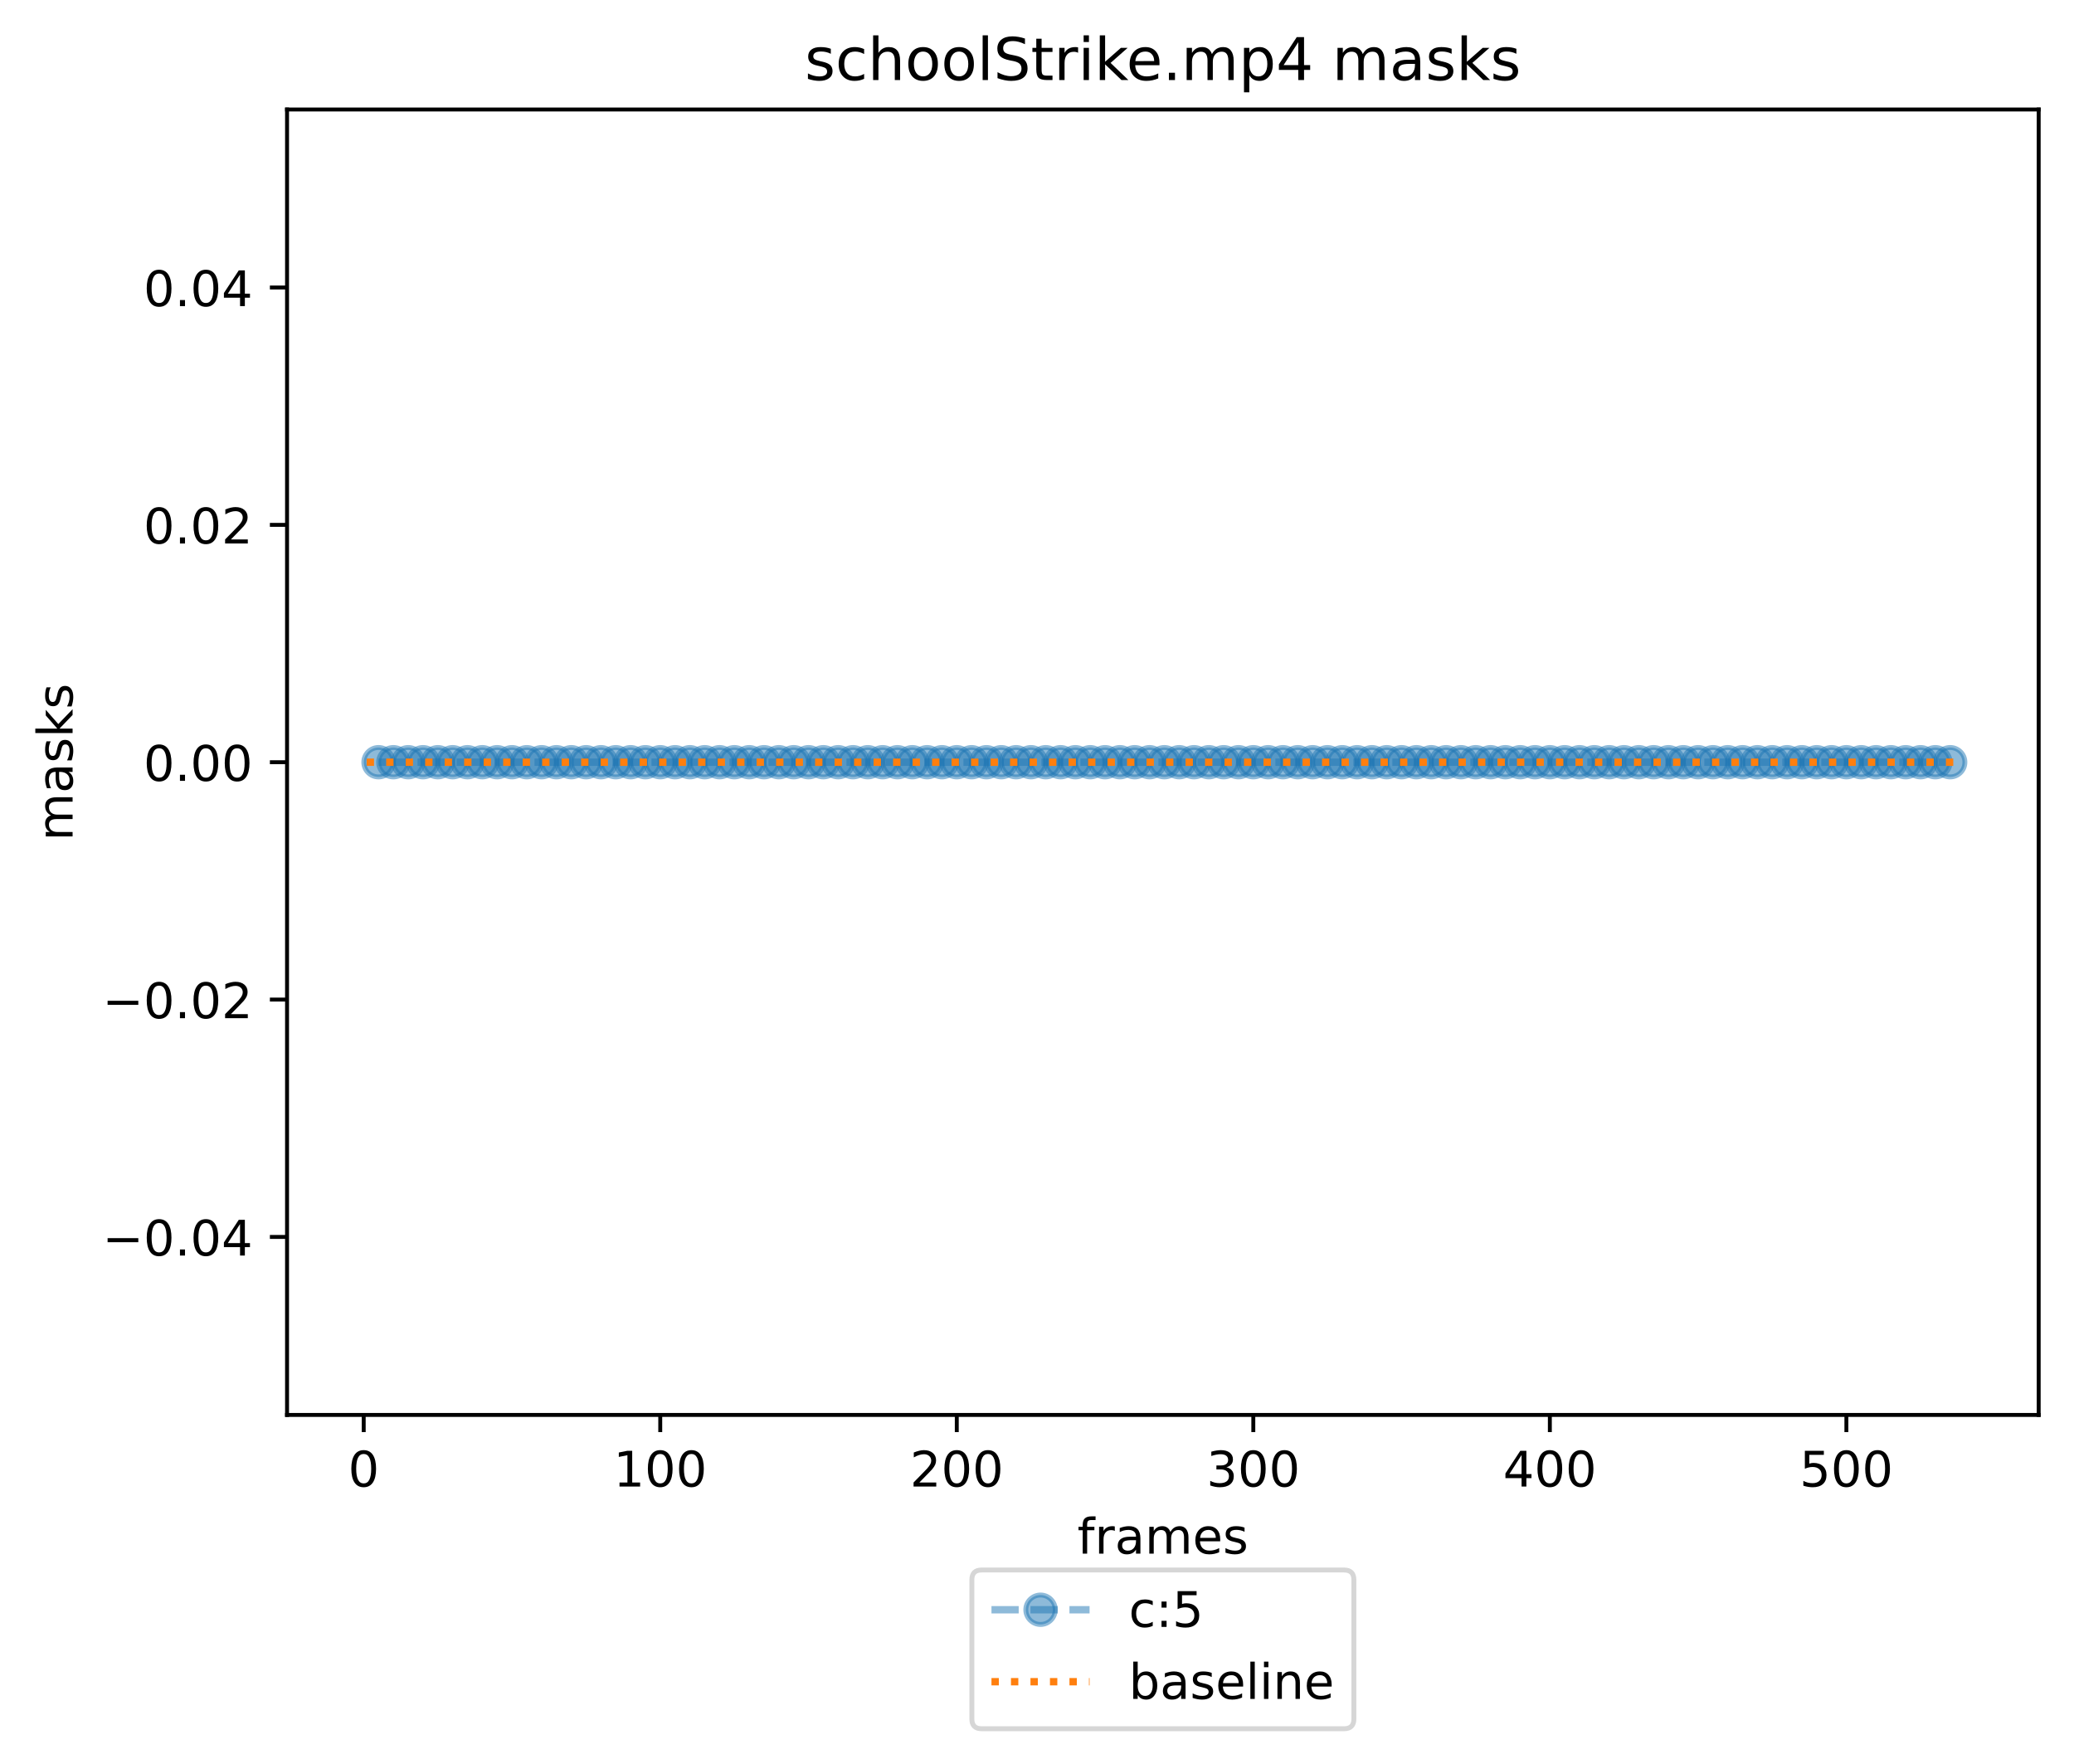 <?xml version="1.0" encoding="utf-8" standalone="no"?>
<!DOCTYPE svg PUBLIC "-//W3C//DTD SVG 1.1//EN"
  "http://www.w3.org/Graphics/SVG/1.1/DTD/svg11.dtd">
<!-- Created with matplotlib (https://matplotlib.org/) -->
<svg height="359.598pt" version="1.1" viewBox="0 0 422.843 359.598" width="422.843pt" xmlns="http://www.w3.org/2000/svg" xmlns:xlink="http://www.w3.org/1999/xlink">
 <defs>
  <style type="text/css">*{stroke-linecap:butt;stroke-linejoin:round;}</style>
 </defs>
 <g id="figure_1">
  <g id="patch_1">
   <path d="M 0 359.598 
L 422.843 359.598 
L 422.843 0 
L 0 0 
z
" style="fill:#ffffff;"/>
  </g>
  <g id="axes_1">
   <g id="patch_2">
    <path d="M 58.523 288.43 
L 415.643 288.43 
L 415.643 22.318 
L 58.523 22.318 
z
" style="fill:#ffffff;"/>
   </g>
   <g id="matplotlib.axis_1">
    <g id="xtick_1">
     <g id="line2d_1">
      <defs>
       <path d="M 0 0 
L 0 3.5 
" id="me0c51d16dd" style="stroke:#000000;stroke-width:0.8;"/>
      </defs>
      <g>
       <use style="stroke:#000000;stroke-width:0.8;" x="74.152" xlink:href="#me0c51d16dd" y="288.43"/>
      </g>
     </g>
     <g id="text_1">
      <!-- 0 -->
      <g transform="translate(70.97 303.029)scale(0.1 -0.1)">
       <defs>
        <path d="M 31.781 66.406 
Q 24.172 66.406 20.328 58.906 
Q 16.5 51.422 16.5 36.375 
Q 16.5 21.391 20.328 13.891 
Q 24.172 6.391 31.781 6.391 
Q 39.453 6.391 43.281 13.891 
Q 47.125 21.391 47.125 36.375 
Q 47.125 51.422 43.281 58.906 
Q 39.453 66.406 31.781 66.406 
z
M 31.781 74.219 
Q 44.047 74.219 50.516 64.516 
Q 56.984 54.828 56.984 36.375 
Q 56.984 17.969 50.516 8.266 
Q 44.047 -1.422 31.781 -1.422 
Q 19.531 -1.422 13.062 8.266 
Q 6.594 17.969 6.594 36.375 
Q 6.594 54.828 13.062 64.516 
Q 19.531 74.219 31.781 74.219 
z
" id="DejaVuSans-48"/>
       </defs>
       <use xlink:href="#DejaVuSans-48"/>
      </g>
     </g>
    </g>
    <g id="xtick_2">
     <g id="line2d_2">
      <g>
       <use style="stroke:#000000;stroke-width:0.8;" x="134.609" xlink:href="#me0c51d16dd" y="288.43"/>
      </g>
     </g>
     <g id="text_2">
      <!-- 100 -->
      <g transform="translate(125.065 303.029)scale(0.1 -0.1)">
       <defs>
        <path d="M 12.406 8.297 
L 28.516 8.297 
L 28.516 63.922 
L 10.984 60.406 
L 10.984 69.391 
L 28.422 72.906 
L 38.281 72.906 
L 38.281 8.297 
L 54.391 8.297 
L 54.391 0 
L 12.406 0 
z
" id="DejaVuSans-49"/>
       </defs>
       <use xlink:href="#DejaVuSans-49"/>
       <use x="63.623" xlink:href="#DejaVuSans-48"/>
       <use x="127.246" xlink:href="#DejaVuSans-48"/>
      </g>
     </g>
    </g>
    <g id="xtick_3">
     <g id="line2d_3">
      <g>
       <use style="stroke:#000000;stroke-width:0.8;" x="195.066" xlink:href="#me0c51d16dd" y="288.43"/>
      </g>
     </g>
     <g id="text_3">
      <!-- 200 -->
      <g transform="translate(185.522 303.029)scale(0.1 -0.1)">
       <defs>
        <path d="M 19.188 8.297 
L 53.609 8.297 
L 53.609 0 
L 7.328 0 
L 7.328 8.297 
Q 12.938 14.109 22.625 23.891 
Q 32.328 33.688 34.812 36.531 
Q 39.547 41.844 41.422 45.531 
Q 43.312 49.219 43.312 52.781 
Q 43.312 58.594 39.234 62.25 
Q 35.156 65.922 28.609 65.922 
Q 23.969 65.922 18.812 64.312 
Q 13.672 62.703 7.812 59.422 
L 7.812 69.391 
Q 13.766 71.781 18.938 73 
Q 24.125 74.219 28.422 74.219 
Q 39.75 74.219 46.484 68.547 
Q 53.219 62.891 53.219 53.422 
Q 53.219 48.922 51.531 44.891 
Q 49.859 40.875 45.406 35.406 
Q 44.188 33.984 37.641 27.219 
Q 31.109 20.453 19.188 8.297 
z
" id="DejaVuSans-50"/>
       </defs>
       <use xlink:href="#DejaVuSans-50"/>
       <use x="63.623" xlink:href="#DejaVuSans-48"/>
       <use x="127.246" xlink:href="#DejaVuSans-48"/>
      </g>
     </g>
    </g>
    <g id="xtick_4">
     <g id="line2d_4">
      <g>
       <use style="stroke:#000000;stroke-width:0.8;" x="255.523" xlink:href="#me0c51d16dd" y="288.43"/>
      </g>
     </g>
     <g id="text_4">
      <!-- 300 -->
      <g transform="translate(245.979 303.029)scale(0.1 -0.1)">
       <defs>
        <path d="M 40.578 39.312 
Q 47.656 37.797 51.625 33 
Q 55.609 28.219 55.609 21.188 
Q 55.609 10.406 48.188 4.484 
Q 40.766 -1.422 27.094 -1.422 
Q 22.516 -1.422 17.656 -0.516 
Q 12.797 0.391 7.625 2.203 
L 7.625 11.719 
Q 11.719 9.328 16.594 8.109 
Q 21.484 6.891 26.812 6.891 
Q 36.078 6.891 40.938 10.547 
Q 45.797 14.203 45.797 21.188 
Q 45.797 27.641 41.281 31.266 
Q 36.766 34.906 28.719 34.906 
L 20.219 34.906 
L 20.219 43.016 
L 29.109 43.016 
Q 36.375 43.016 40.234 45.922 
Q 44.094 48.828 44.094 54.297 
Q 44.094 59.906 40.109 62.906 
Q 36.141 65.922 28.719 65.922 
Q 24.656 65.922 20.016 65.031 
Q 15.375 64.156 9.812 62.312 
L 9.812 71.094 
Q 15.438 72.656 20.344 73.438 
Q 25.25 74.219 29.594 74.219 
Q 40.828 74.219 47.359 69.109 
Q 53.906 64.016 53.906 55.328 
Q 53.906 49.266 50.438 45.094 
Q 46.969 40.922 40.578 39.312 
z
" id="DejaVuSans-51"/>
       </defs>
       <use xlink:href="#DejaVuSans-51"/>
       <use x="63.623" xlink:href="#DejaVuSans-48"/>
       <use x="127.246" xlink:href="#DejaVuSans-48"/>
      </g>
     </g>
    </g>
    <g id="xtick_5">
     <g id="line2d_5">
      <g>
       <use style="stroke:#000000;stroke-width:0.8;" x="315.98" xlink:href="#me0c51d16dd" y="288.43"/>
      </g>
     </g>
     <g id="text_5">
      <!-- 400 -->
      <g transform="translate(306.436 303.029)scale(0.1 -0.1)">
       <defs>
        <path d="M 37.797 64.312 
L 12.891 25.391 
L 37.797 25.391 
z
M 35.203 72.906 
L 47.609 72.906 
L 47.609 25.391 
L 58.016 25.391 
L 58.016 17.188 
L 47.609 17.188 
L 47.609 0 
L 37.797 0 
L 37.797 17.188 
L 4.891 17.188 
L 4.891 26.703 
z
" id="DejaVuSans-52"/>
       </defs>
       <use xlink:href="#DejaVuSans-52"/>
       <use x="63.623" xlink:href="#DejaVuSans-48"/>
       <use x="127.246" xlink:href="#DejaVuSans-48"/>
      </g>
     </g>
    </g>
    <g id="xtick_6">
     <g id="line2d_6">
      <g>
       <use style="stroke:#000000;stroke-width:0.8;" x="376.437" xlink:href="#me0c51d16dd" y="288.43"/>
      </g>
     </g>
     <g id="text_6">
      <!-- 500 -->
      <g transform="translate(366.893 303.029)scale(0.1 -0.1)">
       <defs>
        <path d="M 10.797 72.906 
L 49.516 72.906 
L 49.516 64.594 
L 19.828 64.594 
L 19.828 46.734 
Q 21.969 47.469 24.109 47.828 
Q 26.266 48.188 28.422 48.188 
Q 40.625 48.188 47.75 41.5 
Q 54.891 34.812 54.891 23.391 
Q 54.891 11.625 47.562 5.094 
Q 40.234 -1.422 26.906 -1.422 
Q 22.312 -1.422 17.547 -0.641 
Q 12.797 0.141 7.719 1.703 
L 7.719 11.625 
Q 12.109 9.234 16.797 8.062 
Q 21.484 6.891 26.703 6.891 
Q 35.156 6.891 40.078 11.328 
Q 45.016 15.766 45.016 23.391 
Q 45.016 31 40.078 35.438 
Q 35.156 39.891 26.703 39.891 
Q 22.75 39.891 18.812 39.016 
Q 14.891 38.141 10.797 36.281 
z
" id="DejaVuSans-53"/>
       </defs>
       <use xlink:href="#DejaVuSans-53"/>
       <use x="63.623" xlink:href="#DejaVuSans-48"/>
       <use x="127.246" xlink:href="#DejaVuSans-48"/>
      </g>
     </g>
    </g>
    <g id="text_7">
     <!-- frames -->
     <g transform="translate(219.652 316.707)scale(0.1 -0.1)">
      <defs>
       <path d="M 37.109 75.984 
L 37.109 68.5 
L 28.516 68.5 
Q 23.688 68.5 21.797 66.547 
Q 19.922 64.594 19.922 59.516 
L 19.922 54.688 
L 34.719 54.688 
L 34.719 47.703 
L 19.922 47.703 
L 19.922 0 
L 10.891 0 
L 10.891 47.703 
L 2.297 47.703 
L 2.297 54.688 
L 10.891 54.688 
L 10.891 58.5 
Q 10.891 67.625 15.141 71.797 
Q 19.391 75.984 28.609 75.984 
z
" id="DejaVuSans-102"/>
       <path d="M 41.109 46.297 
Q 39.594 47.172 37.812 47.578 
Q 36.031 48 33.891 48 
Q 26.266 48 22.188 43.047 
Q 18.109 38.094 18.109 28.812 
L 18.109 0 
L 9.078 0 
L 9.078 54.688 
L 18.109 54.688 
L 18.109 46.188 
Q 20.953 51.172 25.484 53.578 
Q 30.031 56 36.531 56 
Q 37.453 56 38.578 55.875 
Q 39.703 55.766 41.062 55.516 
z
" id="DejaVuSans-114"/>
       <path d="M 34.281 27.484 
Q 23.391 27.484 19.188 25 
Q 14.984 22.516 14.984 16.5 
Q 14.984 11.719 18.141 8.906 
Q 21.297 6.109 26.703 6.109 
Q 34.188 6.109 38.703 11.406 
Q 43.219 16.703 43.219 25.484 
L 43.219 27.484 
z
M 52.203 31.203 
L 52.203 0 
L 43.219 0 
L 43.219 8.297 
Q 40.141 3.328 35.547 0.953 
Q 30.953 -1.422 24.312 -1.422 
Q 15.922 -1.422 10.953 3.297 
Q 6 8.016 6 15.922 
Q 6 25.141 12.172 29.828 
Q 18.359 34.516 30.609 34.516 
L 43.219 34.516 
L 43.219 35.406 
Q 43.219 41.609 39.141 45 
Q 35.062 48.391 27.688 48.391 
Q 23 48.391 18.547 47.266 
Q 14.109 46.141 10.016 43.891 
L 10.016 52.203 
Q 14.938 54.109 19.578 55.047 
Q 24.219 56 28.609 56 
Q 40.484 56 46.344 49.844 
Q 52.203 43.703 52.203 31.203 
z
" id="DejaVuSans-97"/>
       <path d="M 52 44.188 
Q 55.375 50.25 60.062 53.125 
Q 64.75 56 71.094 56 
Q 79.641 56 84.281 50.016 
Q 88.922 44.047 88.922 33.016 
L 88.922 0 
L 79.891 0 
L 79.891 32.719 
Q 79.891 40.578 77.094 44.375 
Q 74.312 48.188 68.609 48.188 
Q 61.625 48.188 57.562 43.547 
Q 53.516 38.922 53.516 30.906 
L 53.516 0 
L 44.484 0 
L 44.484 32.719 
Q 44.484 40.625 41.703 44.406 
Q 38.922 48.188 33.109 48.188 
Q 26.219 48.188 22.156 43.531 
Q 18.109 38.875 18.109 30.906 
L 18.109 0 
L 9.078 0 
L 9.078 54.688 
L 18.109 54.688 
L 18.109 46.188 
Q 21.188 51.219 25.484 53.609 
Q 29.781 56 35.688 56 
Q 41.656 56 45.828 52.969 
Q 50 49.953 52 44.188 
z
" id="DejaVuSans-109"/>
       <path d="M 56.203 29.594 
L 56.203 25.203 
L 14.891 25.203 
Q 15.484 15.922 20.484 11.062 
Q 25.484 6.203 34.422 6.203 
Q 39.594 6.203 44.453 7.469 
Q 49.312 8.734 54.109 11.281 
L 54.109 2.781 
Q 49.266 0.734 44.188 -0.344 
Q 39.109 -1.422 33.891 -1.422 
Q 20.797 -1.422 13.156 6.188 
Q 5.516 13.812 5.516 26.812 
Q 5.516 40.234 12.766 48.109 
Q 20.016 56 32.328 56 
Q 43.359 56 49.781 48.891 
Q 56.203 41.797 56.203 29.594 
z
M 47.219 32.234 
Q 47.125 39.594 43.094 43.984 
Q 39.062 48.391 32.422 48.391 
Q 24.906 48.391 20.391 44.141 
Q 15.875 39.891 15.188 32.172 
z
" id="DejaVuSans-101"/>
       <path d="M 44.281 53.078 
L 44.281 44.578 
Q 40.484 46.531 36.375 47.5 
Q 32.281 48.484 27.875 48.484 
Q 21.188 48.484 17.844 46.438 
Q 14.5 44.391 14.5 40.281 
Q 14.5 37.156 16.891 35.375 
Q 19.281 33.594 26.516 31.984 
L 29.594 31.297 
Q 39.156 29.25 43.188 25.516 
Q 47.219 21.781 47.219 15.094 
Q 47.219 7.469 41.188 3.016 
Q 35.156 -1.422 24.609 -1.422 
Q 20.219 -1.422 15.453 -0.562 
Q 10.688 0.297 5.422 2 
L 5.422 11.281 
Q 10.406 8.688 15.234 7.391 
Q 20.062 6.109 24.812 6.109 
Q 31.156 6.109 34.562 8.281 
Q 37.984 10.453 37.984 14.406 
Q 37.984 18.062 35.516 20.016 
Q 33.062 21.969 24.703 23.781 
L 21.578 24.516 
Q 13.234 26.266 9.516 29.906 
Q 5.812 33.547 5.812 39.891 
Q 5.812 47.609 11.281 51.797 
Q 16.75 56 26.812 56 
Q 31.781 56 36.172 55.266 
Q 40.578 54.547 44.281 53.078 
z
" id="DejaVuSans-115"/>
      </defs>
      <use xlink:href="#DejaVuSans-102"/>
      <use x="35.205" xlink:href="#DejaVuSans-114"/>
      <use x="76.318" xlink:href="#DejaVuSans-97"/>
      <use x="137.598" xlink:href="#DejaVuSans-109"/>
      <use x="235.01" xlink:href="#DejaVuSans-101"/>
      <use x="296.533" xlink:href="#DejaVuSans-115"/>
     </g>
    </g>
   </g>
   <g id="matplotlib.axis_2">
    <g id="ytick_1">
     <g id="line2d_7">
      <defs>
       <path d="M 0 0 
L -3.5 0 
" id="m8b83e3b20e" style="stroke:#000000;stroke-width:0.8;"/>
      </defs>
      <g>
       <use style="stroke:#000000;stroke-width:0.8;" x="58.523" xlink:href="#m8b83e3b20e" y="252.142"/>
      </g>
     </g>
     <g id="text_8">
      <!-- −0.04 -->
      <g transform="translate(20.878 255.941)scale(0.1 -0.1)">
       <defs>
        <path d="M 10.594 35.5 
L 73.188 35.5 
L 73.188 27.203 
L 10.594 27.203 
z
" id="DejaVuSans-8722"/>
        <path d="M 10.688 12.406 
L 21 12.406 
L 21 0 
L 10.688 0 
z
" id="DejaVuSans-46"/>
       </defs>
       <use xlink:href="#DejaVuSans-8722"/>
       <use x="83.789" xlink:href="#DejaVuSans-48"/>
       <use x="147.412" xlink:href="#DejaVuSans-46"/>
       <use x="179.199" xlink:href="#DejaVuSans-48"/>
       <use x="242.822" xlink:href="#DejaVuSans-52"/>
      </g>
     </g>
    </g>
    <g id="ytick_2">
     <g id="line2d_8">
      <g>
       <use style="stroke:#000000;stroke-width:0.8;" x="58.523" xlink:href="#m8b83e3b20e" y="203.758"/>
      </g>
     </g>
     <g id="text_9">
      <!-- −0.02 -->
      <g transform="translate(20.878 207.557)scale(0.1 -0.1)">
       <use xlink:href="#DejaVuSans-8722"/>
       <use x="83.789" xlink:href="#DejaVuSans-48"/>
       <use x="147.412" xlink:href="#DejaVuSans-46"/>
       <use x="179.199" xlink:href="#DejaVuSans-48"/>
       <use x="242.822" xlink:href="#DejaVuSans-50"/>
      </g>
     </g>
    </g>
    <g id="ytick_3">
     <g id="line2d_9">
      <g>
       <use style="stroke:#000000;stroke-width:0.8;" x="58.523" xlink:href="#m8b83e3b20e" y="155.374"/>
      </g>
     </g>
     <g id="text_10">
      <!-- 0.00 -->
      <g transform="translate(29.258 159.173)scale(0.1 -0.1)">
       <use xlink:href="#DejaVuSans-48"/>
       <use x="63.623" xlink:href="#DejaVuSans-46"/>
       <use x="95.41" xlink:href="#DejaVuSans-48"/>
       <use x="159.033" xlink:href="#DejaVuSans-48"/>
      </g>
     </g>
    </g>
    <g id="ytick_4">
     <g id="line2d_10">
      <g>
       <use style="stroke:#000000;stroke-width:0.8;" x="58.523" xlink:href="#m8b83e3b20e" y="106.99"/>
      </g>
     </g>
     <g id="text_11">
      <!-- 0.02 -->
      <g transform="translate(29.258 110.789)scale(0.1 -0.1)">
       <use xlink:href="#DejaVuSans-48"/>
       <use x="63.623" xlink:href="#DejaVuSans-46"/>
       <use x="95.41" xlink:href="#DejaVuSans-48"/>
       <use x="159.033" xlink:href="#DejaVuSans-50"/>
      </g>
     </g>
    </g>
    <g id="ytick_5">
     <g id="line2d_11">
      <g>
       <use style="stroke:#000000;stroke-width:0.8;" x="58.523" xlink:href="#m8b83e3b20e" y="58.606"/>
      </g>
     </g>
     <g id="text_12">
      <!-- 0.04 -->
      <g transform="translate(29.258 62.405)scale(0.1 -0.1)">
       <use xlink:href="#DejaVuSans-48"/>
       <use x="63.623" xlink:href="#DejaVuSans-46"/>
       <use x="95.41" xlink:href="#DejaVuSans-48"/>
       <use x="159.033" xlink:href="#DejaVuSans-52"/>
      </g>
     </g>
    </g>
    <g id="text_13">
     <!-- masks -->
     <g transform="translate(14.798 171.413)rotate(-90)scale(0.1 -0.1)">
      <defs>
       <path d="M 9.078 75.984 
L 18.109 75.984 
L 18.109 31.109 
L 44.922 54.688 
L 56.391 54.688 
L 27.391 29.109 
L 57.625 0 
L 45.906 0 
L 18.109 26.703 
L 18.109 0 
L 9.078 0 
z
" id="DejaVuSans-107"/>
      </defs>
      <use xlink:href="#DejaVuSans-109"/>
      <use x="97.412" xlink:href="#DejaVuSans-97"/>
      <use x="158.691" xlink:href="#DejaVuSans-115"/>
      <use x="210.791" xlink:href="#DejaVuSans-107"/>
      <use x="268.701" xlink:href="#DejaVuSans-115"/>
     </g>
    </g>
   </g>
   <g id="line2d_12">
    <path clip-path="url(#p7255a02c04)" d="M 77.174 155.374 
L 80.197 155.374 
L 83.22 155.374 
L 86.243 155.374 
L 89.266 155.374 
L 92.289 155.374 
L 95.312 155.374 
L 98.334 155.374 
L 101.357 155.374 
L 104.38 155.374 
L 107.403 155.374 
L 110.426 155.374 
L 113.449 155.374 
L 116.472 155.374 
L 119.494 155.374 
L 122.517 155.374 
L 125.54 155.374 
L 128.563 155.374 
L 131.586 155.374 
L 134.609 155.374 
L 137.632 155.374 
L 140.654 155.374 
L 143.677 155.374 
L 146.7 155.374 
L 149.723 155.374 
L 152.746 155.374 
L 155.769 155.374 
L 158.792 155.374 
L 161.814 155.374 
L 164.837 155.374 
L 167.86 155.374 
L 170.883 155.374 
L 173.906 155.374 
L 176.929 155.374 
L 179.951 155.374 
L 182.974 155.374 
L 185.997 155.374 
L 189.02 155.374 
L 192.043 155.374 
L 195.066 155.374 
L 198.089 155.374 
L 201.111 155.374 
L 204.134 155.374 
L 207.157 155.374 
L 210.18 155.374 
L 213.203 155.374 
L 216.226 155.374 
L 219.249 155.374 
L 222.271 155.374 
L 225.294 155.374 
L 228.317 155.374 
L 231.34 155.374 
L 234.363 155.374 
L 237.386 155.374 
L 240.409 155.374 
L 243.431 155.374 
L 246.454 155.374 
L 249.477 155.374 
L 252.5 155.374 
L 255.523 155.374 
L 258.546 155.374 
L 261.569 155.374 
L 264.591 155.374 
L 267.614 155.374 
L 270.637 155.374 
L 273.66 155.374 
L 276.683 155.374 
L 279.706 155.374 
L 282.729 155.374 
L 285.751 155.374 
L 288.774 155.374 
L 291.797 155.374 
L 294.82 155.374 
L 297.843 155.374 
L 300.866 155.374 
L 303.889 155.374 
L 306.911 155.374 
L 309.934 155.374 
L 312.957 155.374 
L 315.98 155.374 
L 319.003 155.374 
L 322.026 155.374 
L 325.048 155.374 
L 328.071 155.374 
L 331.094 155.374 
L 334.117 155.374 
L 337.14 155.374 
L 340.163 155.374 
L 343.186 155.374 
L 346.208 155.374 
L 349.231 155.374 
L 352.254 155.374 
L 355.277 155.374 
L 358.3 155.374 
L 361.323 155.374 
L 364.346 155.374 
L 367.368 155.374 
L 370.391 155.374 
L 373.414 155.374 
L 376.437 155.374 
L 379.46 155.374 
L 382.483 155.374 
L 385.506 155.374 
L 388.528 155.374 
L 391.551 155.374 
L 394.574 155.374 
L 397.597 155.374 
" style="fill:none;stroke:#1f77b4;stroke-dasharray:5.55,2.4;stroke-dashoffset:0;stroke-opacity:0.5;stroke-width:1.5;"/>
    <defs>
     <path d="M 0 3 
C 0.796 3 1.559 2.684 2.121 2.121 
C 2.684 1.559 3 0.796 3 0 
C 3 -0.796 2.684 -1.559 2.121 -2.121 
C 1.559 -2.684 0.796 -3 0 -3 
C -0.796 -3 -1.559 -2.684 -2.121 -2.121 
C -2.684 -1.559 -3 -0.796 -3 0 
C -3 0.796 -2.684 1.559 -2.121 2.121 
C -1.559 2.684 -0.796 3 0 3 
z
" id="m8da341b0d1" style="stroke:#1f77b4;stroke-opacity:0.5;"/>
    </defs>
    <g clip-path="url(#p7255a02c04)">
     <use style="fill:#1f77b4;fill-opacity:0.5;stroke:#1f77b4;stroke-opacity:0.5;" x="77.174" xlink:href="#m8da341b0d1" y="155.374"/>
     <use style="fill:#1f77b4;fill-opacity:0.5;stroke:#1f77b4;stroke-opacity:0.5;" x="80.197" xlink:href="#m8da341b0d1" y="155.374"/>
     <use style="fill:#1f77b4;fill-opacity:0.5;stroke:#1f77b4;stroke-opacity:0.5;" x="83.22" xlink:href="#m8da341b0d1" y="155.374"/>
     <use style="fill:#1f77b4;fill-opacity:0.5;stroke:#1f77b4;stroke-opacity:0.5;" x="86.243" xlink:href="#m8da341b0d1" y="155.374"/>
     <use style="fill:#1f77b4;fill-opacity:0.5;stroke:#1f77b4;stroke-opacity:0.5;" x="89.266" xlink:href="#m8da341b0d1" y="155.374"/>
     <use style="fill:#1f77b4;fill-opacity:0.5;stroke:#1f77b4;stroke-opacity:0.5;" x="92.289" xlink:href="#m8da341b0d1" y="155.374"/>
     <use style="fill:#1f77b4;fill-opacity:0.5;stroke:#1f77b4;stroke-opacity:0.5;" x="95.312" xlink:href="#m8da341b0d1" y="155.374"/>
     <use style="fill:#1f77b4;fill-opacity:0.5;stroke:#1f77b4;stroke-opacity:0.5;" x="98.334" xlink:href="#m8da341b0d1" y="155.374"/>
     <use style="fill:#1f77b4;fill-opacity:0.5;stroke:#1f77b4;stroke-opacity:0.5;" x="101.357" xlink:href="#m8da341b0d1" y="155.374"/>
     <use style="fill:#1f77b4;fill-opacity:0.5;stroke:#1f77b4;stroke-opacity:0.5;" x="104.38" xlink:href="#m8da341b0d1" y="155.374"/>
     <use style="fill:#1f77b4;fill-opacity:0.5;stroke:#1f77b4;stroke-opacity:0.5;" x="107.403" xlink:href="#m8da341b0d1" y="155.374"/>
     <use style="fill:#1f77b4;fill-opacity:0.5;stroke:#1f77b4;stroke-opacity:0.5;" x="110.426" xlink:href="#m8da341b0d1" y="155.374"/>
     <use style="fill:#1f77b4;fill-opacity:0.5;stroke:#1f77b4;stroke-opacity:0.5;" x="113.449" xlink:href="#m8da341b0d1" y="155.374"/>
     <use style="fill:#1f77b4;fill-opacity:0.5;stroke:#1f77b4;stroke-opacity:0.5;" x="116.472" xlink:href="#m8da341b0d1" y="155.374"/>
     <use style="fill:#1f77b4;fill-opacity:0.5;stroke:#1f77b4;stroke-opacity:0.5;" x="119.494" xlink:href="#m8da341b0d1" y="155.374"/>
     <use style="fill:#1f77b4;fill-opacity:0.5;stroke:#1f77b4;stroke-opacity:0.5;" x="122.517" xlink:href="#m8da341b0d1" y="155.374"/>
     <use style="fill:#1f77b4;fill-opacity:0.5;stroke:#1f77b4;stroke-opacity:0.5;" x="125.54" xlink:href="#m8da341b0d1" y="155.374"/>
     <use style="fill:#1f77b4;fill-opacity:0.5;stroke:#1f77b4;stroke-opacity:0.5;" x="128.563" xlink:href="#m8da341b0d1" y="155.374"/>
     <use style="fill:#1f77b4;fill-opacity:0.5;stroke:#1f77b4;stroke-opacity:0.5;" x="131.586" xlink:href="#m8da341b0d1" y="155.374"/>
     <use style="fill:#1f77b4;fill-opacity:0.5;stroke:#1f77b4;stroke-opacity:0.5;" x="134.609" xlink:href="#m8da341b0d1" y="155.374"/>
     <use style="fill:#1f77b4;fill-opacity:0.5;stroke:#1f77b4;stroke-opacity:0.5;" x="137.632" xlink:href="#m8da341b0d1" y="155.374"/>
     <use style="fill:#1f77b4;fill-opacity:0.5;stroke:#1f77b4;stroke-opacity:0.5;" x="140.654" xlink:href="#m8da341b0d1" y="155.374"/>
     <use style="fill:#1f77b4;fill-opacity:0.5;stroke:#1f77b4;stroke-opacity:0.5;" x="143.677" xlink:href="#m8da341b0d1" y="155.374"/>
     <use style="fill:#1f77b4;fill-opacity:0.5;stroke:#1f77b4;stroke-opacity:0.5;" x="146.7" xlink:href="#m8da341b0d1" y="155.374"/>
     <use style="fill:#1f77b4;fill-opacity:0.5;stroke:#1f77b4;stroke-opacity:0.5;" x="149.723" xlink:href="#m8da341b0d1" y="155.374"/>
     <use style="fill:#1f77b4;fill-opacity:0.5;stroke:#1f77b4;stroke-opacity:0.5;" x="152.746" xlink:href="#m8da341b0d1" y="155.374"/>
     <use style="fill:#1f77b4;fill-opacity:0.5;stroke:#1f77b4;stroke-opacity:0.5;" x="155.769" xlink:href="#m8da341b0d1" y="155.374"/>
     <use style="fill:#1f77b4;fill-opacity:0.5;stroke:#1f77b4;stroke-opacity:0.5;" x="158.792" xlink:href="#m8da341b0d1" y="155.374"/>
     <use style="fill:#1f77b4;fill-opacity:0.5;stroke:#1f77b4;stroke-opacity:0.5;" x="161.814" xlink:href="#m8da341b0d1" y="155.374"/>
     <use style="fill:#1f77b4;fill-opacity:0.5;stroke:#1f77b4;stroke-opacity:0.5;" x="164.837" xlink:href="#m8da341b0d1" y="155.374"/>
     <use style="fill:#1f77b4;fill-opacity:0.5;stroke:#1f77b4;stroke-opacity:0.5;" x="167.86" xlink:href="#m8da341b0d1" y="155.374"/>
     <use style="fill:#1f77b4;fill-opacity:0.5;stroke:#1f77b4;stroke-opacity:0.5;" x="170.883" xlink:href="#m8da341b0d1" y="155.374"/>
     <use style="fill:#1f77b4;fill-opacity:0.5;stroke:#1f77b4;stroke-opacity:0.5;" x="173.906" xlink:href="#m8da341b0d1" y="155.374"/>
     <use style="fill:#1f77b4;fill-opacity:0.5;stroke:#1f77b4;stroke-opacity:0.5;" x="176.929" xlink:href="#m8da341b0d1" y="155.374"/>
     <use style="fill:#1f77b4;fill-opacity:0.5;stroke:#1f77b4;stroke-opacity:0.5;" x="179.951" xlink:href="#m8da341b0d1" y="155.374"/>
     <use style="fill:#1f77b4;fill-opacity:0.5;stroke:#1f77b4;stroke-opacity:0.5;" x="182.974" xlink:href="#m8da341b0d1" y="155.374"/>
     <use style="fill:#1f77b4;fill-opacity:0.5;stroke:#1f77b4;stroke-opacity:0.5;" x="185.997" xlink:href="#m8da341b0d1" y="155.374"/>
     <use style="fill:#1f77b4;fill-opacity:0.5;stroke:#1f77b4;stroke-opacity:0.5;" x="189.02" xlink:href="#m8da341b0d1" y="155.374"/>
     <use style="fill:#1f77b4;fill-opacity:0.5;stroke:#1f77b4;stroke-opacity:0.5;" x="192.043" xlink:href="#m8da341b0d1" y="155.374"/>
     <use style="fill:#1f77b4;fill-opacity:0.5;stroke:#1f77b4;stroke-opacity:0.5;" x="195.066" xlink:href="#m8da341b0d1" y="155.374"/>
     <use style="fill:#1f77b4;fill-opacity:0.5;stroke:#1f77b4;stroke-opacity:0.5;" x="198.089" xlink:href="#m8da341b0d1" y="155.374"/>
     <use style="fill:#1f77b4;fill-opacity:0.5;stroke:#1f77b4;stroke-opacity:0.5;" x="201.111" xlink:href="#m8da341b0d1" y="155.374"/>
     <use style="fill:#1f77b4;fill-opacity:0.5;stroke:#1f77b4;stroke-opacity:0.5;" x="204.134" xlink:href="#m8da341b0d1" y="155.374"/>
     <use style="fill:#1f77b4;fill-opacity:0.5;stroke:#1f77b4;stroke-opacity:0.5;" x="207.157" xlink:href="#m8da341b0d1" y="155.374"/>
     <use style="fill:#1f77b4;fill-opacity:0.5;stroke:#1f77b4;stroke-opacity:0.5;" x="210.18" xlink:href="#m8da341b0d1" y="155.374"/>
     <use style="fill:#1f77b4;fill-opacity:0.5;stroke:#1f77b4;stroke-opacity:0.5;" x="213.203" xlink:href="#m8da341b0d1" y="155.374"/>
     <use style="fill:#1f77b4;fill-opacity:0.5;stroke:#1f77b4;stroke-opacity:0.5;" x="216.226" xlink:href="#m8da341b0d1" y="155.374"/>
     <use style="fill:#1f77b4;fill-opacity:0.5;stroke:#1f77b4;stroke-opacity:0.5;" x="219.249" xlink:href="#m8da341b0d1" y="155.374"/>
     <use style="fill:#1f77b4;fill-opacity:0.5;stroke:#1f77b4;stroke-opacity:0.5;" x="222.271" xlink:href="#m8da341b0d1" y="155.374"/>
     <use style="fill:#1f77b4;fill-opacity:0.5;stroke:#1f77b4;stroke-opacity:0.5;" x="225.294" xlink:href="#m8da341b0d1" y="155.374"/>
     <use style="fill:#1f77b4;fill-opacity:0.5;stroke:#1f77b4;stroke-opacity:0.5;" x="228.317" xlink:href="#m8da341b0d1" y="155.374"/>
     <use style="fill:#1f77b4;fill-opacity:0.5;stroke:#1f77b4;stroke-opacity:0.5;" x="231.34" xlink:href="#m8da341b0d1" y="155.374"/>
     <use style="fill:#1f77b4;fill-opacity:0.5;stroke:#1f77b4;stroke-opacity:0.5;" x="234.363" xlink:href="#m8da341b0d1" y="155.374"/>
     <use style="fill:#1f77b4;fill-opacity:0.5;stroke:#1f77b4;stroke-opacity:0.5;" x="237.386" xlink:href="#m8da341b0d1" y="155.374"/>
     <use style="fill:#1f77b4;fill-opacity:0.5;stroke:#1f77b4;stroke-opacity:0.5;" x="240.409" xlink:href="#m8da341b0d1" y="155.374"/>
     <use style="fill:#1f77b4;fill-opacity:0.5;stroke:#1f77b4;stroke-opacity:0.5;" x="243.431" xlink:href="#m8da341b0d1" y="155.374"/>
     <use style="fill:#1f77b4;fill-opacity:0.5;stroke:#1f77b4;stroke-opacity:0.5;" x="246.454" xlink:href="#m8da341b0d1" y="155.374"/>
     <use style="fill:#1f77b4;fill-opacity:0.5;stroke:#1f77b4;stroke-opacity:0.5;" x="249.477" xlink:href="#m8da341b0d1" y="155.374"/>
     <use style="fill:#1f77b4;fill-opacity:0.5;stroke:#1f77b4;stroke-opacity:0.5;" x="252.5" xlink:href="#m8da341b0d1" y="155.374"/>
     <use style="fill:#1f77b4;fill-opacity:0.5;stroke:#1f77b4;stroke-opacity:0.5;" x="255.523" xlink:href="#m8da341b0d1" y="155.374"/>
     <use style="fill:#1f77b4;fill-opacity:0.5;stroke:#1f77b4;stroke-opacity:0.5;" x="258.546" xlink:href="#m8da341b0d1" y="155.374"/>
     <use style="fill:#1f77b4;fill-opacity:0.5;stroke:#1f77b4;stroke-opacity:0.5;" x="261.569" xlink:href="#m8da341b0d1" y="155.374"/>
     <use style="fill:#1f77b4;fill-opacity:0.5;stroke:#1f77b4;stroke-opacity:0.5;" x="264.591" xlink:href="#m8da341b0d1" y="155.374"/>
     <use style="fill:#1f77b4;fill-opacity:0.5;stroke:#1f77b4;stroke-opacity:0.5;" x="267.614" xlink:href="#m8da341b0d1" y="155.374"/>
     <use style="fill:#1f77b4;fill-opacity:0.5;stroke:#1f77b4;stroke-opacity:0.5;" x="270.637" xlink:href="#m8da341b0d1" y="155.374"/>
     <use style="fill:#1f77b4;fill-opacity:0.5;stroke:#1f77b4;stroke-opacity:0.5;" x="273.66" xlink:href="#m8da341b0d1" y="155.374"/>
     <use style="fill:#1f77b4;fill-opacity:0.5;stroke:#1f77b4;stroke-opacity:0.5;" x="276.683" xlink:href="#m8da341b0d1" y="155.374"/>
     <use style="fill:#1f77b4;fill-opacity:0.5;stroke:#1f77b4;stroke-opacity:0.5;" x="279.706" xlink:href="#m8da341b0d1" y="155.374"/>
     <use style="fill:#1f77b4;fill-opacity:0.5;stroke:#1f77b4;stroke-opacity:0.5;" x="282.729" xlink:href="#m8da341b0d1" y="155.374"/>
     <use style="fill:#1f77b4;fill-opacity:0.5;stroke:#1f77b4;stroke-opacity:0.5;" x="285.751" xlink:href="#m8da341b0d1" y="155.374"/>
     <use style="fill:#1f77b4;fill-opacity:0.5;stroke:#1f77b4;stroke-opacity:0.5;" x="288.774" xlink:href="#m8da341b0d1" y="155.374"/>
     <use style="fill:#1f77b4;fill-opacity:0.5;stroke:#1f77b4;stroke-opacity:0.5;" x="291.797" xlink:href="#m8da341b0d1" y="155.374"/>
     <use style="fill:#1f77b4;fill-opacity:0.5;stroke:#1f77b4;stroke-opacity:0.5;" x="294.82" xlink:href="#m8da341b0d1" y="155.374"/>
     <use style="fill:#1f77b4;fill-opacity:0.5;stroke:#1f77b4;stroke-opacity:0.5;" x="297.843" xlink:href="#m8da341b0d1" y="155.374"/>
     <use style="fill:#1f77b4;fill-opacity:0.5;stroke:#1f77b4;stroke-opacity:0.5;" x="300.866" xlink:href="#m8da341b0d1" y="155.374"/>
     <use style="fill:#1f77b4;fill-opacity:0.5;stroke:#1f77b4;stroke-opacity:0.5;" x="303.889" xlink:href="#m8da341b0d1" y="155.374"/>
     <use style="fill:#1f77b4;fill-opacity:0.5;stroke:#1f77b4;stroke-opacity:0.5;" x="306.911" xlink:href="#m8da341b0d1" y="155.374"/>
     <use style="fill:#1f77b4;fill-opacity:0.5;stroke:#1f77b4;stroke-opacity:0.5;" x="309.934" xlink:href="#m8da341b0d1" y="155.374"/>
     <use style="fill:#1f77b4;fill-opacity:0.5;stroke:#1f77b4;stroke-opacity:0.5;" x="312.957" xlink:href="#m8da341b0d1" y="155.374"/>
     <use style="fill:#1f77b4;fill-opacity:0.5;stroke:#1f77b4;stroke-opacity:0.5;" x="315.98" xlink:href="#m8da341b0d1" y="155.374"/>
     <use style="fill:#1f77b4;fill-opacity:0.5;stroke:#1f77b4;stroke-opacity:0.5;" x="319.003" xlink:href="#m8da341b0d1" y="155.374"/>
     <use style="fill:#1f77b4;fill-opacity:0.5;stroke:#1f77b4;stroke-opacity:0.5;" x="322.026" xlink:href="#m8da341b0d1" y="155.374"/>
     <use style="fill:#1f77b4;fill-opacity:0.5;stroke:#1f77b4;stroke-opacity:0.5;" x="325.048" xlink:href="#m8da341b0d1" y="155.374"/>
     <use style="fill:#1f77b4;fill-opacity:0.5;stroke:#1f77b4;stroke-opacity:0.5;" x="328.071" xlink:href="#m8da341b0d1" y="155.374"/>
     <use style="fill:#1f77b4;fill-opacity:0.5;stroke:#1f77b4;stroke-opacity:0.5;" x="331.094" xlink:href="#m8da341b0d1" y="155.374"/>
     <use style="fill:#1f77b4;fill-opacity:0.5;stroke:#1f77b4;stroke-opacity:0.5;" x="334.117" xlink:href="#m8da341b0d1" y="155.374"/>
     <use style="fill:#1f77b4;fill-opacity:0.5;stroke:#1f77b4;stroke-opacity:0.5;" x="337.14" xlink:href="#m8da341b0d1" y="155.374"/>
     <use style="fill:#1f77b4;fill-opacity:0.5;stroke:#1f77b4;stroke-opacity:0.5;" x="340.163" xlink:href="#m8da341b0d1" y="155.374"/>
     <use style="fill:#1f77b4;fill-opacity:0.5;stroke:#1f77b4;stroke-opacity:0.5;" x="343.186" xlink:href="#m8da341b0d1" y="155.374"/>
     <use style="fill:#1f77b4;fill-opacity:0.5;stroke:#1f77b4;stroke-opacity:0.5;" x="346.208" xlink:href="#m8da341b0d1" y="155.374"/>
     <use style="fill:#1f77b4;fill-opacity:0.5;stroke:#1f77b4;stroke-opacity:0.5;" x="349.231" xlink:href="#m8da341b0d1" y="155.374"/>
     <use style="fill:#1f77b4;fill-opacity:0.5;stroke:#1f77b4;stroke-opacity:0.5;" x="352.254" xlink:href="#m8da341b0d1" y="155.374"/>
     <use style="fill:#1f77b4;fill-opacity:0.5;stroke:#1f77b4;stroke-opacity:0.5;" x="355.277" xlink:href="#m8da341b0d1" y="155.374"/>
     <use style="fill:#1f77b4;fill-opacity:0.5;stroke:#1f77b4;stroke-opacity:0.5;" x="358.3" xlink:href="#m8da341b0d1" y="155.374"/>
     <use style="fill:#1f77b4;fill-opacity:0.5;stroke:#1f77b4;stroke-opacity:0.5;" x="361.323" xlink:href="#m8da341b0d1" y="155.374"/>
     <use style="fill:#1f77b4;fill-opacity:0.5;stroke:#1f77b4;stroke-opacity:0.5;" x="364.346" xlink:href="#m8da341b0d1" y="155.374"/>
     <use style="fill:#1f77b4;fill-opacity:0.5;stroke:#1f77b4;stroke-opacity:0.5;" x="367.368" xlink:href="#m8da341b0d1" y="155.374"/>
     <use style="fill:#1f77b4;fill-opacity:0.5;stroke:#1f77b4;stroke-opacity:0.5;" x="370.391" xlink:href="#m8da341b0d1" y="155.374"/>
     <use style="fill:#1f77b4;fill-opacity:0.5;stroke:#1f77b4;stroke-opacity:0.5;" x="373.414" xlink:href="#m8da341b0d1" y="155.374"/>
     <use style="fill:#1f77b4;fill-opacity:0.5;stroke:#1f77b4;stroke-opacity:0.5;" x="376.437" xlink:href="#m8da341b0d1" y="155.374"/>
     <use style="fill:#1f77b4;fill-opacity:0.5;stroke:#1f77b4;stroke-opacity:0.5;" x="379.46" xlink:href="#m8da341b0d1" y="155.374"/>
     <use style="fill:#1f77b4;fill-opacity:0.5;stroke:#1f77b4;stroke-opacity:0.5;" x="382.483" xlink:href="#m8da341b0d1" y="155.374"/>
     <use style="fill:#1f77b4;fill-opacity:0.5;stroke:#1f77b4;stroke-opacity:0.5;" x="385.506" xlink:href="#m8da341b0d1" y="155.374"/>
     <use style="fill:#1f77b4;fill-opacity:0.5;stroke:#1f77b4;stroke-opacity:0.5;" x="388.528" xlink:href="#m8da341b0d1" y="155.374"/>
     <use style="fill:#1f77b4;fill-opacity:0.5;stroke:#1f77b4;stroke-opacity:0.5;" x="391.551" xlink:href="#m8da341b0d1" y="155.374"/>
     <use style="fill:#1f77b4;fill-opacity:0.5;stroke:#1f77b4;stroke-opacity:0.5;" x="394.574" xlink:href="#m8da341b0d1" y="155.374"/>
     <use style="fill:#1f77b4;fill-opacity:0.5;stroke:#1f77b4;stroke-opacity:0.5;" x="397.597" xlink:href="#m8da341b0d1" y="155.374"/>
    </g>
   </g>
   <g id="line2d_13">
    <path clip-path="url(#p7255a02c04)" d="M 74.756 155.374 
L 399.411 155.374 
L 399.411 155.374 
" style="fill:none;stroke:#ff7f0e;stroke-dasharray:1.5,2.475;stroke-dashoffset:0;stroke-width:1.5;"/>
   </g>
   <g id="patch_3">
    <path d="M 58.523 288.43 
L 58.523 22.318 
" style="fill:none;stroke:#000000;stroke-linecap:square;stroke-linejoin:miter;stroke-width:0.8;"/>
   </g>
   <g id="patch_4">
    <path d="M 415.643 288.43 
L 415.643 22.318 
" style="fill:none;stroke:#000000;stroke-linecap:square;stroke-linejoin:miter;stroke-width:0.8;"/>
   </g>
   <g id="patch_5">
    <path d="M 58.523 288.43 
L 415.643 288.43 
" style="fill:none;stroke:#000000;stroke-linecap:square;stroke-linejoin:miter;stroke-width:0.8;"/>
   </g>
   <g id="patch_6">
    <path d="M 58.523 22.318 
L 415.643 22.318 
" style="fill:none;stroke:#000000;stroke-linecap:square;stroke-linejoin:miter;stroke-width:0.8;"/>
   </g>
   <g id="text_14">
    <!-- schoolStrike.mp4 masks -->
    <g transform="translate(164.072 16.318)scale(0.12 -0.12)">
     <defs>
      <path d="M 48.781 52.594 
L 48.781 44.188 
Q 44.969 46.297 41.141 47.344 
Q 37.312 48.391 33.406 48.391 
Q 24.656 48.391 19.812 42.844 
Q 14.984 37.312 14.984 27.297 
Q 14.984 17.281 19.812 11.734 
Q 24.656 6.203 33.406 6.203 
Q 37.312 6.203 41.141 7.25 
Q 44.969 8.297 48.781 10.406 
L 48.781 2.094 
Q 45.016 0.344 40.984 -0.531 
Q 36.969 -1.422 32.422 -1.422 
Q 20.062 -1.422 12.781 6.344 
Q 5.516 14.109 5.516 27.297 
Q 5.516 40.672 12.859 48.328 
Q 20.219 56 33.016 56 
Q 37.156 56 41.109 55.141 
Q 45.062 54.297 48.781 52.594 
z
" id="DejaVuSans-99"/>
      <path d="M 54.891 33.016 
L 54.891 0 
L 45.906 0 
L 45.906 32.719 
Q 45.906 40.484 42.875 44.328 
Q 39.844 48.188 33.797 48.188 
Q 26.516 48.188 22.312 43.547 
Q 18.109 38.922 18.109 30.906 
L 18.109 0 
L 9.078 0 
L 9.078 75.984 
L 18.109 75.984 
L 18.109 46.188 
Q 21.344 51.125 25.703 53.562 
Q 30.078 56 35.797 56 
Q 45.219 56 50.047 50.172 
Q 54.891 44.344 54.891 33.016 
z
" id="DejaVuSans-104"/>
      <path d="M 30.609 48.391 
Q 23.391 48.391 19.188 42.75 
Q 14.984 37.109 14.984 27.297 
Q 14.984 17.484 19.156 11.844 
Q 23.344 6.203 30.609 6.203 
Q 37.797 6.203 41.984 11.859 
Q 46.188 17.531 46.188 27.297 
Q 46.188 37.016 41.984 42.703 
Q 37.797 48.391 30.609 48.391 
z
M 30.609 56 
Q 42.328 56 49.016 48.375 
Q 55.719 40.766 55.719 27.297 
Q 55.719 13.875 49.016 6.219 
Q 42.328 -1.422 30.609 -1.422 
Q 18.844 -1.422 12.172 6.219 
Q 5.516 13.875 5.516 27.297 
Q 5.516 40.766 12.172 48.375 
Q 18.844 56 30.609 56 
z
" id="DejaVuSans-111"/>
      <path d="M 9.422 75.984 
L 18.406 75.984 
L 18.406 0 
L 9.422 0 
z
" id="DejaVuSans-108"/>
      <path d="M 53.516 70.516 
L 53.516 60.891 
Q 47.906 63.578 42.922 64.891 
Q 37.938 66.219 33.297 66.219 
Q 25.25 66.219 20.875 63.094 
Q 16.5 59.969 16.5 54.203 
Q 16.5 49.359 19.406 46.891 
Q 22.312 44.438 30.422 42.922 
L 36.375 41.703 
Q 47.406 39.594 52.656 34.297 
Q 57.906 29 57.906 20.125 
Q 57.906 9.516 50.797 4.047 
Q 43.703 -1.422 29.984 -1.422 
Q 24.812 -1.422 18.969 -0.25 
Q 13.141 0.922 6.891 3.219 
L 6.891 13.375 
Q 12.891 10.016 18.656 8.297 
Q 24.422 6.594 29.984 6.594 
Q 38.422 6.594 43.016 9.906 
Q 47.609 13.234 47.609 19.391 
Q 47.609 24.75 44.312 27.781 
Q 41.016 30.812 33.5 32.328 
L 27.484 33.5 
Q 16.453 35.688 11.516 40.375 
Q 6.594 45.062 6.594 53.422 
Q 6.594 63.094 13.406 68.656 
Q 20.219 74.219 32.172 74.219 
Q 37.312 74.219 42.625 73.281 
Q 47.953 72.359 53.516 70.516 
z
" id="DejaVuSans-83"/>
      <path d="M 18.312 70.219 
L 18.312 54.688 
L 36.812 54.688 
L 36.812 47.703 
L 18.312 47.703 
L 18.312 18.016 
Q 18.312 11.328 20.141 9.422 
Q 21.969 7.516 27.594 7.516 
L 36.812 7.516 
L 36.812 0 
L 27.594 0 
Q 17.188 0 13.234 3.875 
Q 9.281 7.766 9.281 18.016 
L 9.281 47.703 
L 2.688 47.703 
L 2.688 54.688 
L 9.281 54.688 
L 9.281 70.219 
z
" id="DejaVuSans-116"/>
      <path d="M 9.422 54.688 
L 18.406 54.688 
L 18.406 0 
L 9.422 0 
z
M 9.422 75.984 
L 18.406 75.984 
L 18.406 64.594 
L 9.422 64.594 
z
" id="DejaVuSans-105"/>
      <path d="M 18.109 8.203 
L 18.109 -20.797 
L 9.078 -20.797 
L 9.078 54.688 
L 18.109 54.688 
L 18.109 46.391 
Q 20.953 51.266 25.266 53.625 
Q 29.594 56 35.594 56 
Q 45.562 56 51.781 48.094 
Q 58.016 40.188 58.016 27.297 
Q 58.016 14.406 51.781 6.484 
Q 45.562 -1.422 35.594 -1.422 
Q 29.594 -1.422 25.266 0.953 
Q 20.953 3.328 18.109 8.203 
z
M 48.688 27.297 
Q 48.688 37.203 44.609 42.844 
Q 40.531 48.484 33.406 48.484 
Q 26.266 48.484 22.188 42.844 
Q 18.109 37.203 18.109 27.297 
Q 18.109 17.391 22.188 11.75 
Q 26.266 6.109 33.406 6.109 
Q 40.531 6.109 44.609 11.75 
Q 48.688 17.391 48.688 27.297 
z
" id="DejaVuSans-112"/>
      <path id="DejaVuSans-32"/>
     </defs>
     <use xlink:href="#DejaVuSans-115"/>
     <use x="52.1" xlink:href="#DejaVuSans-99"/>
     <use x="107.08" xlink:href="#DejaVuSans-104"/>
     <use x="170.459" xlink:href="#DejaVuSans-111"/>
     <use x="231.641" xlink:href="#DejaVuSans-111"/>
     <use x="292.822" xlink:href="#DejaVuSans-108"/>
     <use x="320.605" xlink:href="#DejaVuSans-83"/>
     <use x="384.082" xlink:href="#DejaVuSans-116"/>
     <use x="423.291" xlink:href="#DejaVuSans-114"/>
     <use x="464.404" xlink:href="#DejaVuSans-105"/>
     <use x="492.188" xlink:href="#DejaVuSans-107"/>
     <use x="546.473" xlink:href="#DejaVuSans-101"/>
     <use x="607.996" xlink:href="#DejaVuSans-46"/>
     <use x="639.783" xlink:href="#DejaVuSans-109"/>
     <use x="737.195" xlink:href="#DejaVuSans-112"/>
     <use x="800.672" xlink:href="#DejaVuSans-52"/>
     <use x="864.295" xlink:href="#DejaVuSans-32"/>
     <use x="896.082" xlink:href="#DejaVuSans-109"/>
     <use x="993.494" xlink:href="#DejaVuSans-97"/>
     <use x="1054.773" xlink:href="#DejaVuSans-115"/>
     <use x="1106.873" xlink:href="#DejaVuSans-107"/>
     <use x="1164.783" xlink:href="#DejaVuSans-115"/>
    </g>
   </g>
   <g id="legend_1">
    <g id="patch_7">
     <path d="M 200.14 352.398 
L 274.026 352.398 
Q 276.026 352.398 276.026 350.398 
L 276.026 322.041 
Q 276.026 320.041 274.026 320.041 
L 200.14 320.041 
Q 198.14 320.041 198.14 322.041 
L 198.14 350.398 
Q 198.14 352.398 200.14 352.398 
z
" style="fill:#ffffff;opacity:0.8;stroke:#cccccc;stroke-linejoin:miter;"/>
    </g>
    <g id="line2d_14">
     <path d="M 202.14 328.14 
L 222.14 328.14 
" style="fill:none;stroke:#1f77b4;stroke-dasharray:5.55,2.4;stroke-dashoffset:0;stroke-opacity:0.5;stroke-width:1.5;"/>
    </g>
    <g id="line2d_15">
     <g>
      <use style="fill:#1f77b4;fill-opacity:0.5;stroke:#1f77b4;stroke-opacity:0.5;" x="212.14" xlink:href="#m8da341b0d1" y="328.14"/>
     </g>
    </g>
    <g id="text_15">
     <!-- c:5 -->
     <g transform="translate(230.14 331.64)scale(0.1 -0.1)">
      <defs>
       <path d="M 11.719 12.406 
L 22.016 12.406 
L 22.016 0 
L 11.719 0 
z
M 11.719 51.703 
L 22.016 51.703 
L 22.016 39.312 
L 11.719 39.312 
z
" id="DejaVuSans-58"/>
      </defs>
      <use xlink:href="#DejaVuSans-99"/>
      <use x="54.98" xlink:href="#DejaVuSans-58"/>
      <use x="88.672" xlink:href="#DejaVuSans-53"/>
     </g>
    </g>
    <g id="line2d_16">
     <path d="M 202.14 342.818 
L 222.14 342.818 
" style="fill:none;stroke:#ff7f0e;stroke-dasharray:1.5,2.475;stroke-dashoffset:0;stroke-width:1.5;"/>
    </g>
    <g id="line2d_17"/>
    <g id="text_16">
     <!-- baseline -->
     <g transform="translate(230.14 346.318)scale(0.1 -0.1)">
      <defs>
       <path d="M 48.688 27.297 
Q 48.688 37.203 44.609 42.844 
Q 40.531 48.484 33.406 48.484 
Q 26.266 48.484 22.188 42.844 
Q 18.109 37.203 18.109 27.297 
Q 18.109 17.391 22.188 11.75 
Q 26.266 6.109 33.406 6.109 
Q 40.531 6.109 44.609 11.75 
Q 48.688 17.391 48.688 27.297 
z
M 18.109 46.391 
Q 20.953 51.266 25.266 53.625 
Q 29.594 56 35.594 56 
Q 45.562 56 51.781 48.094 
Q 58.016 40.188 58.016 27.297 
Q 58.016 14.406 51.781 6.484 
Q 45.562 -1.422 35.594 -1.422 
Q 29.594 -1.422 25.266 0.953 
Q 20.953 3.328 18.109 8.203 
L 18.109 0 
L 9.078 0 
L 9.078 75.984 
L 18.109 75.984 
z
" id="DejaVuSans-98"/>
       <path d="M 54.891 33.016 
L 54.891 0 
L 45.906 0 
L 45.906 32.719 
Q 45.906 40.484 42.875 44.328 
Q 39.844 48.188 33.797 48.188 
Q 26.516 48.188 22.312 43.547 
Q 18.109 38.922 18.109 30.906 
L 18.109 0 
L 9.078 0 
L 9.078 54.688 
L 18.109 54.688 
L 18.109 46.188 
Q 21.344 51.125 25.703 53.562 
Q 30.078 56 35.797 56 
Q 45.219 56 50.047 50.172 
Q 54.891 44.344 54.891 33.016 
z
" id="DejaVuSans-110"/>
      </defs>
      <use xlink:href="#DejaVuSans-98"/>
      <use x="63.477" xlink:href="#DejaVuSans-97"/>
      <use x="124.756" xlink:href="#DejaVuSans-115"/>
      <use x="176.855" xlink:href="#DejaVuSans-101"/>
      <use x="238.379" xlink:href="#DejaVuSans-108"/>
      <use x="266.162" xlink:href="#DejaVuSans-105"/>
      <use x="293.945" xlink:href="#DejaVuSans-110"/>
      <use x="357.324" xlink:href="#DejaVuSans-101"/>
     </g>
    </g>
   </g>
  </g>
 </g>
 <defs>
  <clipPath id="p7255a02c04">
   <rect height="266.112" width="357.12" x="58.523" y="22.318"/>
  </clipPath>
 </defs>
</svg>
